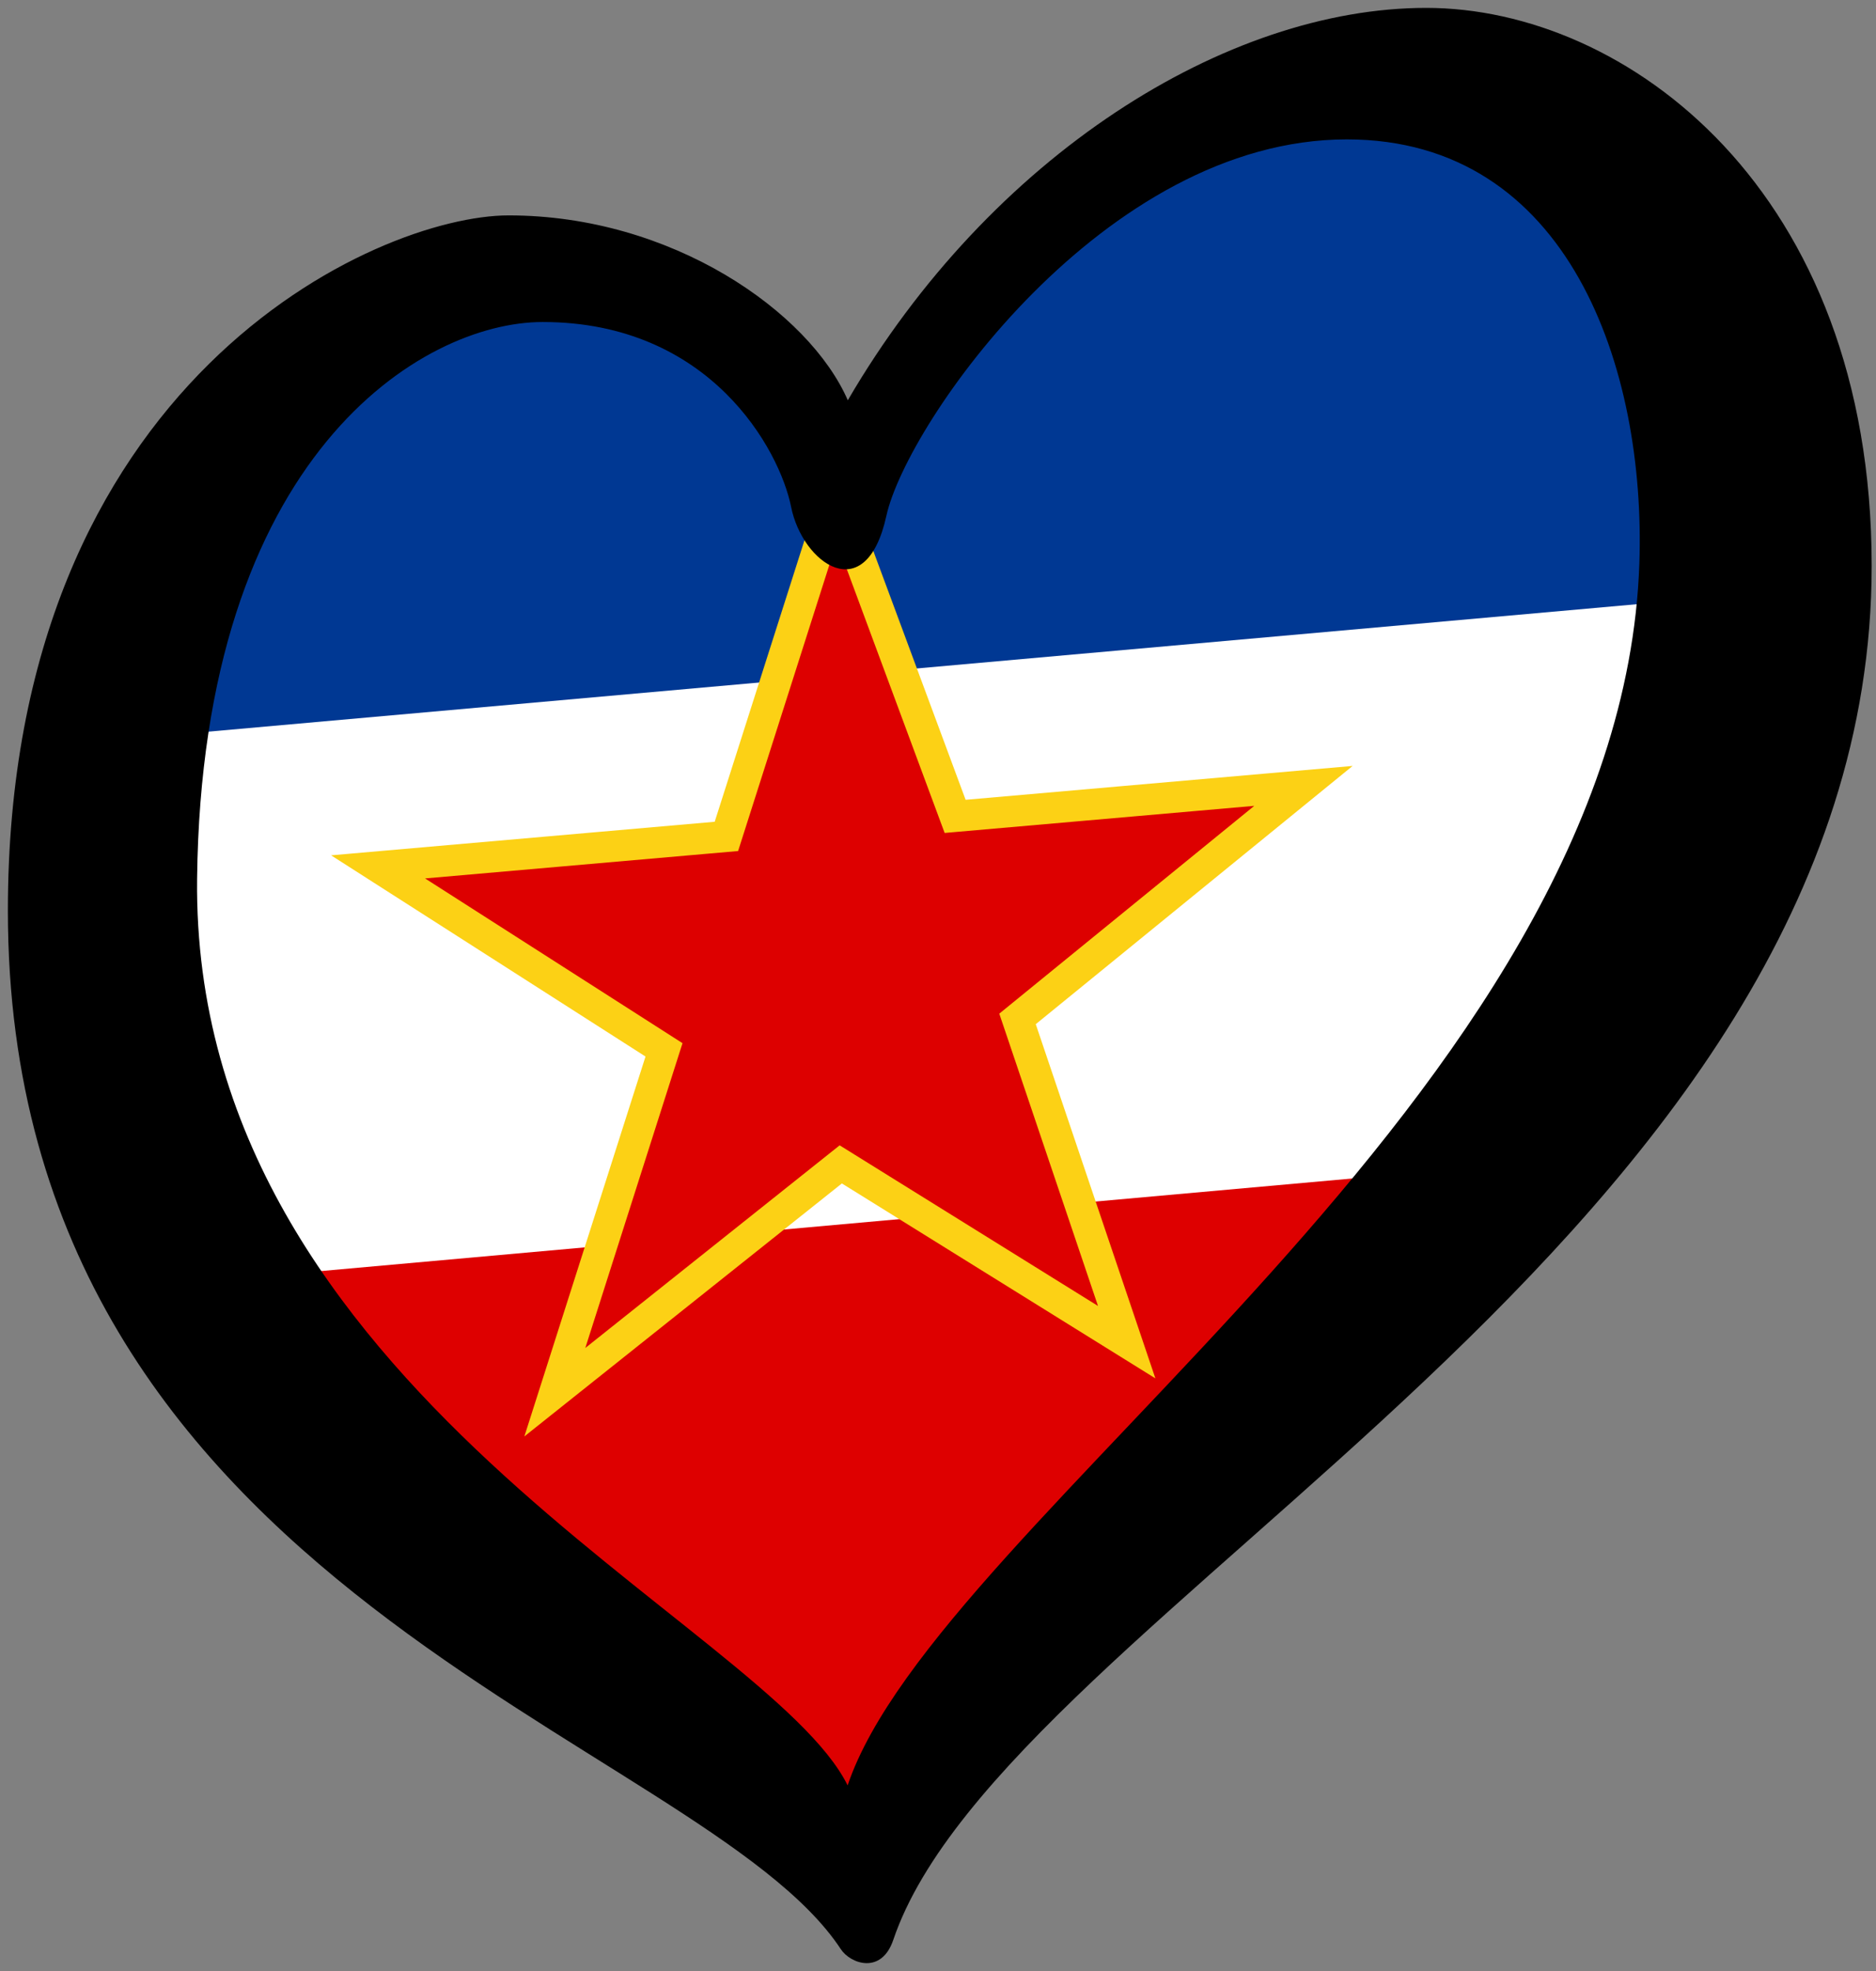 <?xml version="1.0" encoding="UTF-8" standalone="no"?>
<svg xmlns:dc="http://purl.org/dc/elements/1.1/" xmlns:cc="http://creativecommons.org/ns#" xmlns:rdf="http://www.w3.org/1999/02/22-rdf-syntax-ns#" xmlns:svg="http://www.w3.org/2000/svg" xmlns="http://www.w3.org/2000/svg" xmlns:sodipodi="http://sodipodi.sourceforge.net/DTD/sodipodi-0.dtd" xmlns:inkscape="http://www.inkscape.org/namespaces/inkscape" width="238" height="250" id="svg2" version="1.1" inkscape:version="0.92.3 (2405546, 2018-03-11)" sodipodi:docname="EuroRepública Socialista de Croacia.svg">
  <rect width="100%" height="100%" fill="#808080" stroke="none"/>
  <defs id="defs20"/>
  <sodipodi:namedview pagecolor="#ffffff" bordercolor="#666666" borderopacity="1" objecttolerance="10" gridtolerance="10" guidetolerance="10" inkscape:pageopacity="0" inkscape:pageshadow="2" inkscape:window-width="1366" inkscape:window-height="705" id="namedview18" showgrid="false" inkscape:zoom="0.70710678" inkscape:cx="112.65195" inkscape:cy="138.32482" inkscape:window-x="-8" inkscape:window-y="-8" inkscape:window-maximized="1" inkscape:current-layer="svg2"/>
  <path style="fill:#de0000;fill-opacity:1" inkscape:connector-curvature="0" d="m 35,161 145,-14 -71,92 z" id="path4"/>
  <path style="fill:#ffffff" inkscape:connector-curvature="0" d="M 220.215,73.911 188,148 32,162 15,92 Z" id="path6"/>
  <path style="fill:#003893;fill-opacity:1" inkscape:connector-curvature="0" d="m 29,54 43,-21 36,25 41,-40 58,-5 19,62 -213,19 z" id="path8"/>
  <path inkscape:connector-curvature="0" d="m 106.006,62.663 -13.851,43.423 -44.19,3.866 36.275,23.208 -13.851,43.423 36.275,-28.896 36.275,22.549 -13.851,-41 36.275,-29.556 -44.19,3.866 z" style="opacity:1;fill:#dd0000;stroke:#fcd115;stroke-width:3.957" id="path8-9"/>
  <path inkscape:connector-curvature="0" d="m 25.005,111.471 c 0.6,-53.792 28.594,-70.628 43.839,-70.628 21.29,0 30.083,16.253 31.52,23.449 1.436,7.19 9.494,12.941 12.083,1.147 2.591,-11.794 27.637,-47.758 58.42,-47.758 28.192,0 37.956,29.073 37.111,53.801 C 205.671,138.8 118.95,192.527 107.535,226.452 97.371,205.905 24.288,176.204 25.005,111.471 Z M 180.938,1 C 155.621,1 125.68,19.698 107.557,50.771 102.667,39.549 85.244,27.32 64.533,27.32 47.844,27.32 1,48.178 1,115.498 c 0,86.88 87.901,104.725 105.671,131.729 1.221,1.857 5.154,3.26 6.655,-1.177 C 127.505,204.205 237.451,156.925 237.451,71.771 237.45,24.015 206.254,1 180.938,1 Z" id="path16"/>
</svg>